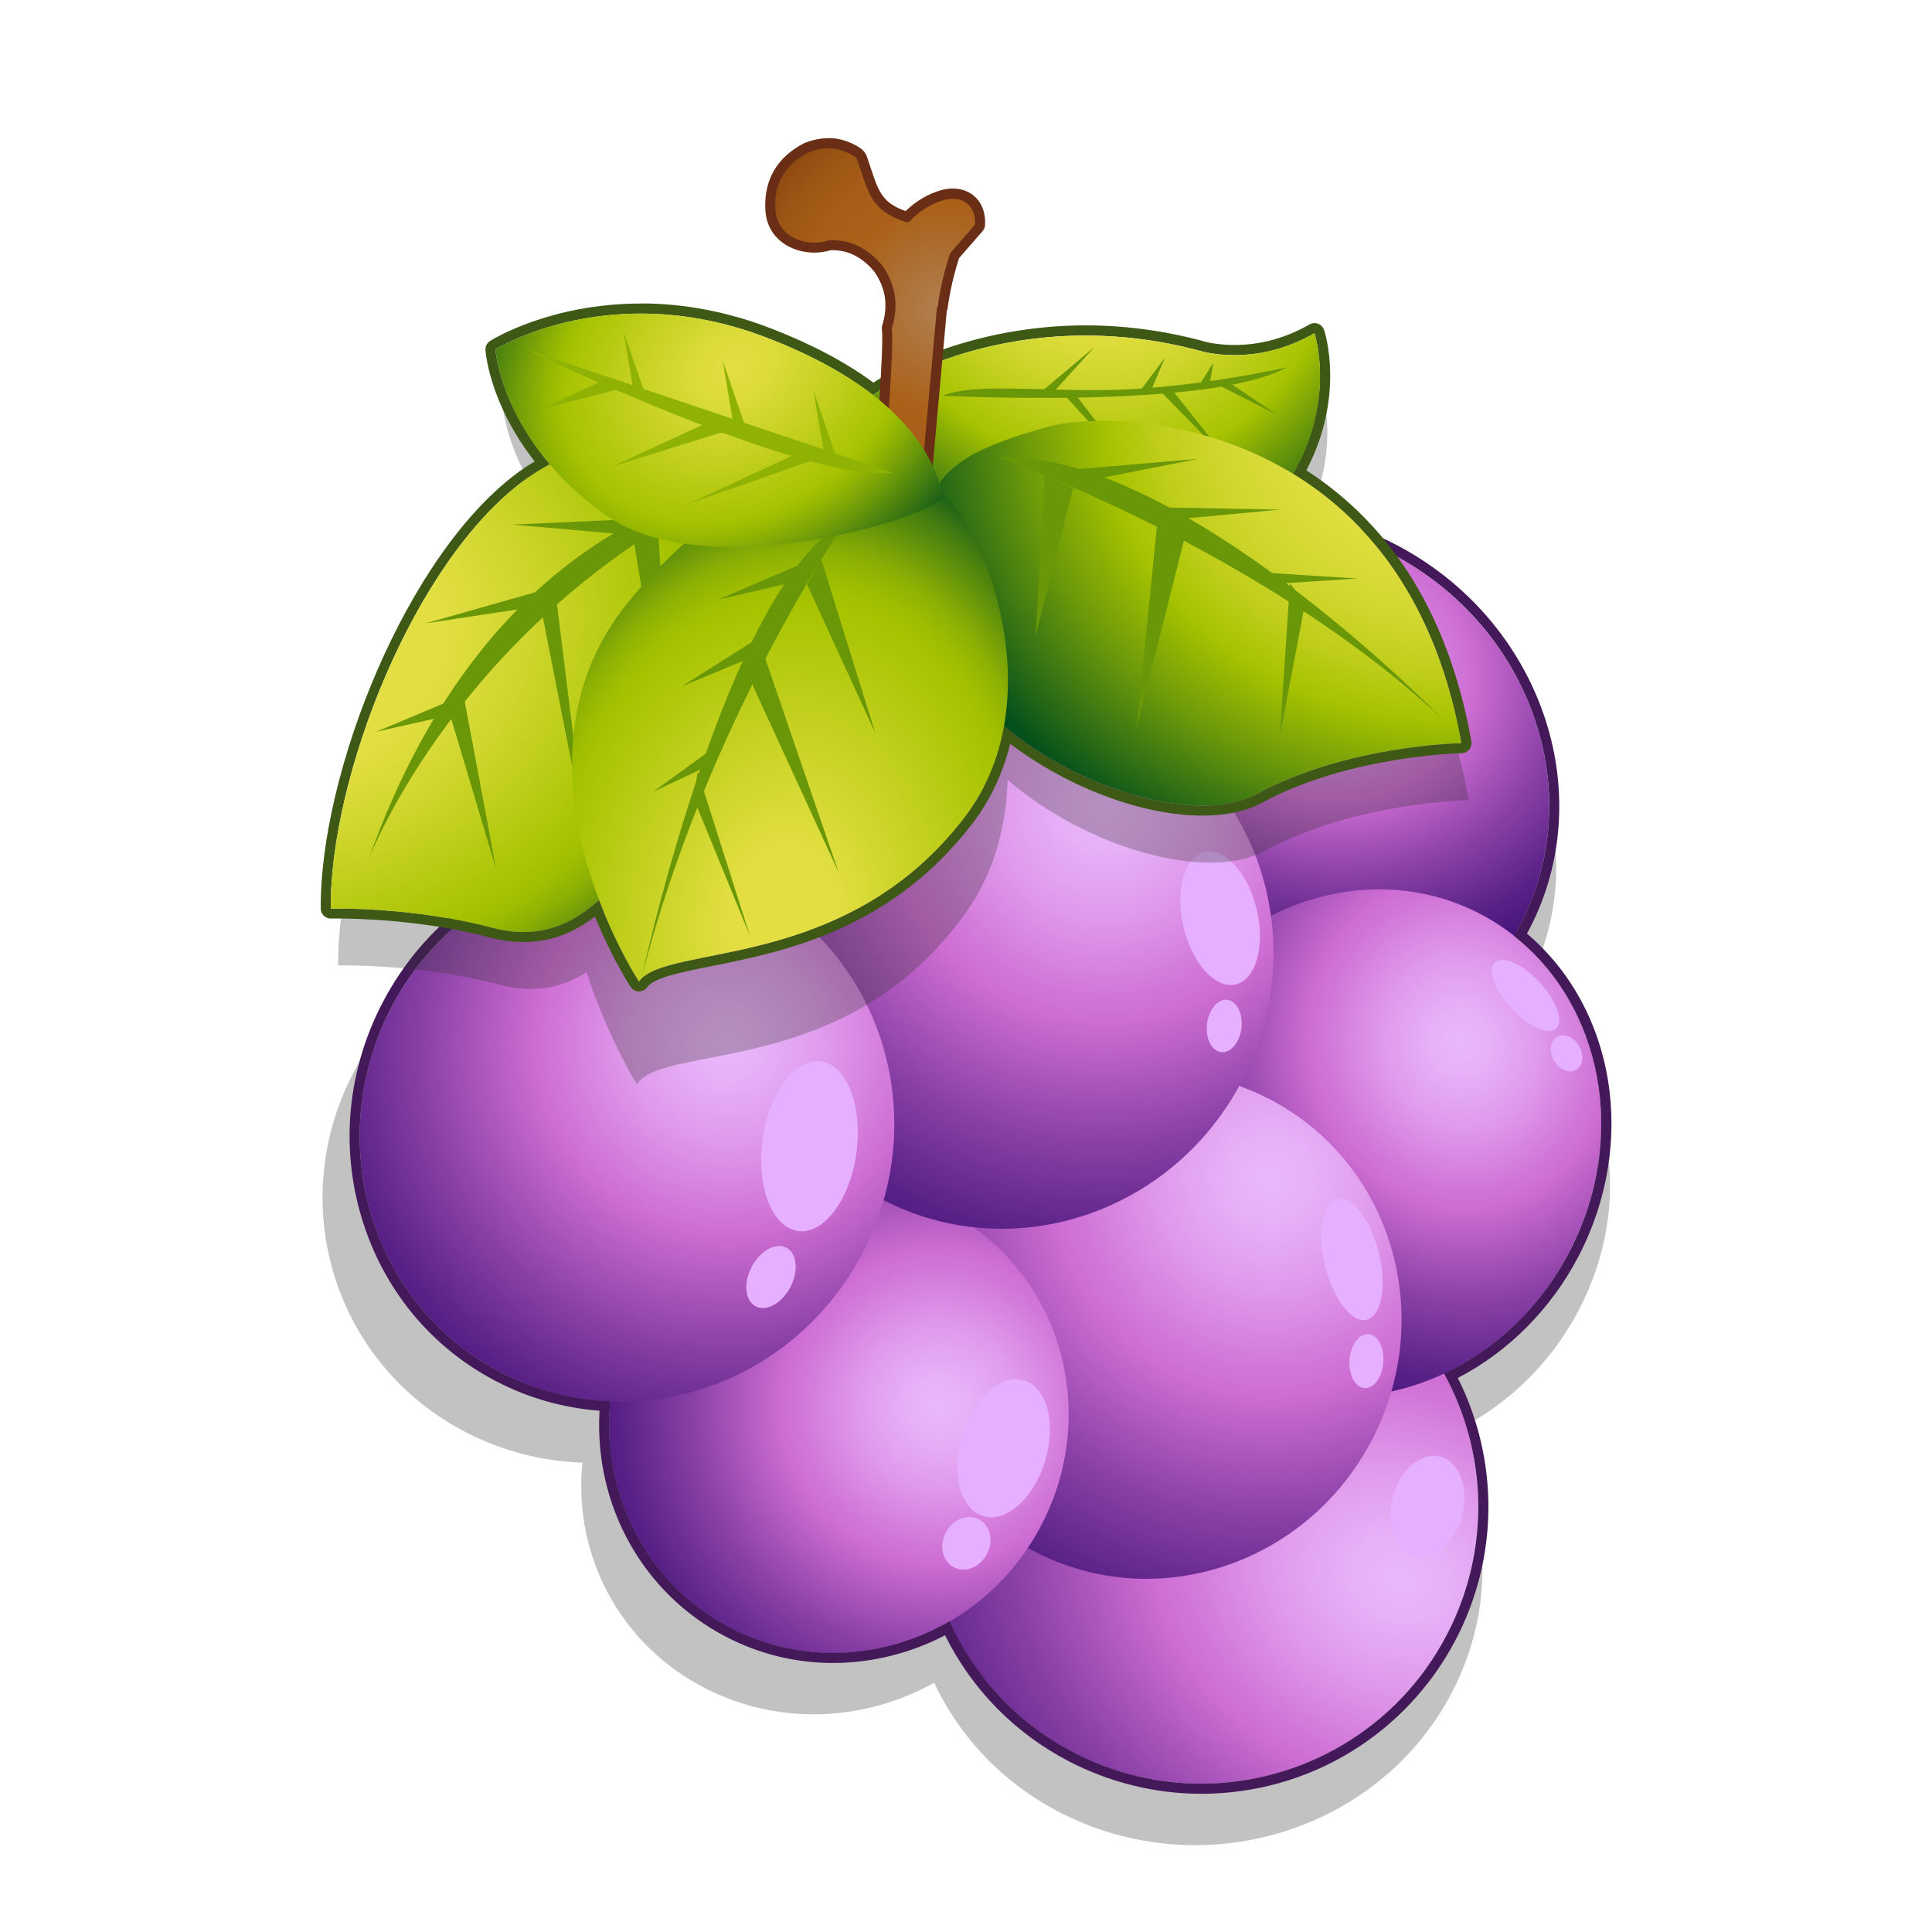 <?xml version="1.0" encoding="UTF-8"?>
<svg xmlns="http://www.w3.org/2000/svg" width="384" height="384" xmlns:xlink="http://www.w3.org/1999/xlink" viewBox="0 0 384 384">
  <defs>
    <style>
      .cls-1 {
        fill: url(#radial-gradient-7);
      }

      .cls-2 {
        fill: url(#radial-gradient-10);
      }

      .cls-3 {
        fill: #431959;
      }

      .cls-4 {
        fill: url(#radial-gradient-8);
      }

      .cls-5 {
        fill: url(#radial-gradient-5);
      }

      .cls-6 {
        fill: url(#radial-gradient-4);
      }

      .cls-7 {
        isolation: isolate;
      }

      .cls-8 {
        fill: url(#radial-gradient-6);
      }

      .cls-9 {
        fill: url(#radial-gradient-12);
      }

      .cls-10 {
        fill: url(#radial-gradient);
      }

      .cls-11 {
        fill: #6a9708;
      }

      .cls-12 {
        fill: url(#radial-gradient-13);
      }

      .cls-13 {
        mix-blend-mode: multiply;
        opacity: .3;
      }

      .cls-14 {
        fill: #363333;
      }

      .cls-15 {
        fill: url(#radial-gradient-2);
      }

      .cls-16 {
        fill: url(#radial-gradient-3);
      }

      .cls-17 {
        fill: #692e15;
      }

      .cls-18 {
        fill: url(#radial-gradient-14);
      }

      .cls-19 {
        fill: #e6afff;
      }

      .cls-20 {
        fill: url(#radial-gradient-11);
      }

      .cls-21 {
        fill: url(#radial-gradient-9);
      }

      .cls-22 {
        fill: #90b204;
      }

      .cls-23 {
        fill: #3d5915;
      }
    </style>
    <radialGradient id="radial-gradient" cx="259.33" cy="68.67" fx="259.33" fy="68.67" r="75.53" gradientTransform="translate(548.08 192.72) rotate(170.78) scale(1 1.17)" gradientUnits="userSpaceOnUse">
      <stop offset="0" stop-color="#ebb8fc"/>
      <stop offset=".07" stop-color="#e7b0f7"/>
      <stop offset=".18" stop-color="#df9aeb"/>
      <stop offset=".31" stop-color="#d176d8"/>
      <stop offset=".35" stop-color="#ce6dd3"/>
      <stop offset=".54" stop-color="#8c42a8"/>
      <stop offset=".71" stop-color="#592187"/>
      <stop offset=".8" stop-color="#46157b"/>
    </radialGradient>
    <radialGradient id="radial-gradient-2" cx="188.77" cy="90.76" fx="188.77" fy="90.76" r="91.97" gradientTransform="translate(209.84 -38.69) rotate(72.65)" gradientUnits="userSpaceOnUse">
      <stop offset="0" stop-color="#e2c5f3"/>
      <stop offset=".12" stop-color="#cca2e7"/>
      <stop offset=".29" stop-color="#b27bda"/>
      <stop offset=".37" stop-color="#a96cd5"/>
      <stop offset=".45" stop-color="#9e62cc"/>
      <stop offset=".59" stop-color="#8248b6"/>
      <stop offset=".7" stop-color="#672ea0"/>
      <stop offset=".93" stop-color="#46157b"/>
    </radialGradient>
    <radialGradient id="radial-gradient-3" cx="279.22" cy="317.72" fx="279.22" fy="317.72" r="144.63" gradientTransform="translate(131.15 697.12) rotate(-113.28) scale(1 .81) skewX(.27)" xlink:href="#radial-gradient"/>
    <radialGradient id="radial-gradient-4" cx="300.32" cy="138.29" fx="300.32" fy="138.29" r="85.7" gradientTransform="translate(360.98 566.09) rotate(-127.75) scale(1 1.1)" xlink:href="#radial-gradient"/>
    <radialGradient id="radial-gradient-5" cx="252.47" cy="234.26" fx="252.47" fy="234.26" r="122.99" gradientTransform="translate(356.52 -61.48) rotate(62.43)" xlink:href="#radial-gradient"/>
    <radialGradient id="radial-gradient-6" cx="186.67" cy="279.61" fx="186.67" fy="279.61" r="89.38" gradientTransform="translate(339.66 3.77) rotate(62.43)" xlink:href="#radial-gradient"/>
    <radialGradient id="radial-gradient-7" cx="219.57" cy="160.45" fx="219.57" fy="160.45" r="121.68" gradientTransform="translate(276.56 -75.21) rotate(62.43)" xlink:href="#radial-gradient"/>
    <radialGradient id="radial-gradient-8" cx="144.57" cy="207.28" fx="144.57" fy="207.28" r="122.16" gradientTransform="translate(266.06 10.21) rotate(62.43)" gradientUnits="userSpaceOnUse">
      <stop offset="0" stop-color="#ebb8fc"/>
      <stop offset=".06" stop-color="#e7b0f7"/>
      <stop offset=".16" stop-color="#df9aeb"/>
      <stop offset=".28" stop-color="#d176d8"/>
      <stop offset=".31" stop-color="#ce6dd3"/>
      <stop offset=".49" stop-color="#8c42a8"/>
      <stop offset=".64" stop-color="#592187"/>
      <stop offset=".72" stop-color="#46157b"/>
    </radialGradient>
    <radialGradient id="radial-gradient-9" cx="3060.91" cy="-749.09" fx="3060.91" fy="-749.09" r="81.79" gradientTransform="translate(3314.1 -4.39) rotate(164.17) scale(.98 -1.07) skewX(.72)" gradientUnits="userSpaceOnUse">
      <stop offset=".28" stop-color="#e3df43"/>
      <stop offset=".4" stop-color="#d0d62e"/>
      <stop offset=".6" stop-color="#a7c300"/>
      <stop offset=".71" stop-color="#6c990a"/>
      <stop offset=".91" stop-color="#04501c"/>
    </radialGradient>
    <radialGradient id="radial-gradient-10" cx="2926.84" cy="-724.45" fx="2926.84" fy="-724.45" r="175.34" gradientTransform="translate(2680.33 -45.54) rotate(165.18) scale(.8 -.68) skewX(.7)" gradientUnits="userSpaceOnUse">
      <stop offset=".24" stop-color="#e3df43"/>
      <stop offset=".31" stop-color="#dedd3e"/>
      <stop offset=".4" stop-color="#d2d730"/>
      <stop offset=".49" stop-color="#becd19"/>
      <stop offset=".56" stop-color="#a7c300"/>
      <stop offset=".68" stop-color="#6c990a"/>
      <stop offset=".86" stop-color="#04501c"/>
    </radialGradient>
    <radialGradient id="radial-gradient-11" cx="3269.94" cy="-716.89" fx="3269.94" fy="-716.89" r="146.72" gradientTransform="translate(-3201.75 151.77) rotate(-10.07) scale(.98 -.76) skewX(-.22)" gradientUnits="userSpaceOnUse">
      <stop offset=".25" stop-color="#e3df43"/>
      <stop offset=".37" stop-color="#d0d62e"/>
      <stop offset=".58" stop-color="#a7c300"/>
      <stop offset=".61" stop-color="#9fbe01"/>
      <stop offset=".65" stop-color="#8cb004"/>
      <stop offset=".69" stop-color="#6c990a"/>
      <stop offset=".74" stop-color="#407a11"/>
      <stop offset=".8" stop-color="#07521b"/>
      <stop offset=".8" stop-color="#04501c"/>
    </radialGradient>
    <radialGradient id="radial-gradient-12" cx="3634.29" cy="-804.52" fx="3634.29" fy="-804.52" r="50.91" gradientTransform="translate(-726.57 -3829.89) rotate(88.75) scale(1.07 1.03) skewX(-1.44)" gradientUnits="userSpaceOnUse">
      <stop offset=".03" stop-color="#af7d4b"/>
      <stop offset=".37" stop-color="#ab611a"/>
      <stop offset=".52" stop-color="#a75e18"/>
      <stop offset=".67" stop-color="#9c5514"/>
      <stop offset=".81" stop-color="#89470d"/>
      <stop offset=".91" stop-color="#773a07"/>
    </radialGradient>
    <radialGradient id="radial-gradient-13" cx="155.06" cy="183.02" fx="155.06" fy="183.02" r="100.98" gradientTransform="translate(6.67 321.9) rotate(-83.38) scale(1 .72)" gradientUnits="userSpaceOnUse">
      <stop offset=".14" stop-color="#e3df43"/>
      <stop offset=".63" stop-color="#a7c300"/>
      <stop offset=".67" stop-color="#a0be01"/>
      <stop offset=".73" stop-color="#8cb004"/>
      <stop offset=".79" stop-color="#6c9909"/>
      <stop offset=".87" stop-color="#407a11"/>
      <stop offset=".95" stop-color="#08531b"/>
      <stop offset=".95" stop-color="#04501c"/>
    </radialGradient>
    <radialGradient id="radial-gradient-14" cx="146.13" cy="72.92" fx="146.13" fy="72.92" r="60.87" gradientTransform="translate(143.86 -99.28) rotate(57.3) scale(1 1.25)" gradientUnits="userSpaceOnUse">
      <stop offset="0" stop-color="#e3df43"/>
      <stop offset=".11" stop-color="#dbdb3a"/>
      <stop offset=".27" stop-color="#c6d122"/>
      <stop offset=".47" stop-color="#a7c300"/>
      <stop offset=".52" stop-color="#96b702"/>
      <stop offset=".62" stop-color="#69970a"/>
      <stop offset=".76" stop-color="#236616"/>
      <stop offset=".82" stop-color="#04501c"/>
    </radialGradient>
  </defs>
  <g class="cls-7">
    <g id="Layer_1" data-name="Layer 1">
      <g>
        <g>
          <g class="cls-13">
            <path class="cls-14" d="M301.99,198.22c.44-.72,.92-1.41,1.33-2.17,14.2-26.23,2.3-59.27-26.57-73.8-25.62-12.9-55.97-6.85-72.41,13-4.66-8.98-12.08-16.65-21.92-21.6-25.4-12.79-57.05-2.74-70.69,22.45-8.43,15.58-7.98,33.29-.41,47.57-16.69,2.75-32.06,12.87-40.65,28.73-14.39,26.58-4.32,59.06,22.48,72.56,7.23,3.64,14.93,5.47,22.61,5.76-1.87,18.16,7.31,36.23,24.71,44.99,14.67,7.38,31.61,6.35,45.19-1.25,5.08,10.79,13.75,20.11,25.49,26.02,27.95,14.07,62.43,3.63,77.02-23.32,9.17-16.94,8.29-36.36-.57-51.95,10.53-4.76,19.82-13.04,25.84-24.16,12.19-22.52,6.84-48.96-11.47-62.83Z"/>
          </g>
          <ellipse class="cls-10" cx="251.73" cy="157.51" rx="53.57" ry="56.86" transform="translate(-4.39 307.77) rotate(-62.43)"/>
          <ellipse class="cls-15" cx="161.76" cy="147.03" rx="51.45" ry="50.04" transform="translate(-43.44 222.39) rotate(-62.43)"/>
          <circle class="cls-16" cx="238.76" cy="299.47" r="55.05" transform="translate(-141.82 256.54) rotate(-45)"/>
          <ellipse class="cls-6" cx="270.46" cy="227.18" rx="51.37" ry="46.77" transform="translate(-56.1 361.8) rotate(-62.43)"/>
          <ellipse class="cls-5" cx="228.99" cy="263.41" rx="50.66" ry="49.27" transform="translate(-110.49 344.5) rotate(-62.43)"/>
          <ellipse class="cls-8" cx="166.72" cy="282.13" rx="46.67" ry="45.39" transform="translate(-160.53 299.36) rotate(-62.43)"/>
          <ellipse class="cls-1" cx="200.33" cy="190.57" rx="53.94" ry="52.46" transform="translate(-61.32 279.97) rotate(-62.43)"/>
          <ellipse class="cls-4" cx="124.61" cy="224.62" rx="54.29" ry="52.8" transform="translate(-132.17 231.13) rotate(-62.43)"/>
          <path class="cls-3" d="M162.95,95.87c7.66,0,15.4,1.79,22.62,5.55,9.49,4.95,16.64,12.62,21.13,21.6,10.18-12.75,25.89-19.8,42.38-19.8,9.18,0,18.61,2.19,27.45,6.8,27.84,14.53,39.31,47.58,25.62,73.8-.39,.75-.86,1.44-1.28,2.17,17.65,13.87,22.82,40.31,11.06,62.84-5.8,11.12-14.76,19.4-24.91,24.16,8.54,15.59,9.39,35.01,.55,51.95-9.82,18.82-28.99,29.58-48.84,29.58-8.58,0-17.29-2.01-25.43-6.26-11.32-5.91-19.68-15.23-24.58-26.02-7.05,4.09-15.03,6.28-23.11,6.28-6.93,0-13.94-1.61-20.47-5.02-16.78-8.76-25.63-26.83-23.83-44.99-7.41-.29-14.84-2.13-21.81-5.76-25.85-13.49-35.56-45.98-21.68-72.56,8.28-15.87,23.11-25.98,39.2-28.74-7.3-14.28-7.73-31.99,.4-47.57,9.28-17.77,27.19-28.01,45.55-28.01m0-2v2s0-2,0-2c-19.82,0-37.96,11.14-47.32,29.08-7.7,14.76-8.23,32.14-1.55,47.03-16.38,3.58-30.15,14.14-38.05,29.28-6.95,13.32-8.45,28.48-4.2,42.69,4.25,14.23,13.74,25.8,26.73,32.57,6.4,3.34,13.31,5.31,20.58,5.87-1.08,18.83,8.59,36.29,25.06,44.89,6.67,3.48,13.87,5.25,21.4,5.25s15.32-1.9,22.21-5.5c5.39,10.8,13.84,19.42,24.55,25.01,8.13,4.24,17.24,6.49,26.35,6.49,21.35,0,40.74-11.75,50.62-30.66,8.52-16.31,8.63-35.59,.4-51.99,10.07-5.22,18.53-13.72,23.96-24.12,11.76-22.53,7.41-49.21-10.22-64.21,.15-.25,.3-.52,.44-.79,14.18-27.16,2.31-61.48-26.47-76.5-8.81-4.6-18.62-7.03-28.37-7.03-16.44,0-31.58,6.62-42,18.26-4.87-8.5-11.93-15.32-20.58-19.83-7.35-3.83-15.27-5.78-23.54-5.78h0Z"/>
        </g>
        <g>
          <ellipse class="cls-19" cx="192.07" cy="306.73" rx="5.38" ry="4.62" transform="translate(-168.72 335.04) rotate(-62.43)"/>
          <ellipse class="cls-19" cx="271.61" cy="270.54" rx="5.38" ry="3.37" transform="translate(-17.85 521.9) rotate(-85.86)"/>
          <ellipse class="cls-19" cx="268.71" cy="250.32" rx="5.49" ry="12.36" transform="translate(-51.79 71.03) rotate(-13.75)"/>
          <ellipse class="cls-19" cx="303.21" cy="197.88" rx="3.81" ry="8.96" transform="translate(-53.76 258.42) rotate(-42.76)"/>
          <ellipse class="cls-19" cx="311.37" cy="209.37" rx="2.88" ry="3.78" transform="translate(-62.97 183.73) rotate(-30)"/>
          <ellipse class="cls-19" cx="153.24" cy="253.79" rx="6.58" ry="4.34" transform="translate(-142.65 272.19) rotate(-62.43)"/>
          <ellipse class="cls-19" cx="160.9" cy="227.84" rx="17" ry="9.42" transform="translate(-86.23 357.18) rotate(-82.4)"/>
          <ellipse class="cls-19" cx="199.48" cy="287.87" rx="14.07" ry="8.62" transform="translate(-133.57 396.21) rotate(-73.3)"/>
          <ellipse class="cls-19" cx="283.69" cy="299.47" rx="10.25" ry="7.14" transform="translate(-77.1 499.44) rotate(-75.55)"/>
          <ellipse class="cls-19" cx="243.32" cy="203.93" rx="5.23" ry="3.45" transform="translate(12.43 421.83) rotate(-83.31)"/>
          <ellipse class="cls-19" cx="242.51" cy="182.5" rx="7.48" ry="13.51" transform="translate(-35.42 60.55) rotate(-13.27)"/>
        </g>
        <g class="cls-13">
          <path class="cls-14" d="M258.44,105.49c8.63-14.92,4.29-27.95,4.29-27.95-12.3,7.05-23.03,3.42-23.03,3.42-32.17-8.52-57.28,3.47-65.01,9.1-4.7-3.94-11.32-7.97-20.79-11.62-31.19-12.02-53.95,2.32-53.95,2.32,0,0,.72,10.99,10.84,22.85-1.67,.88-3.33,1.86-4.96,3.06-22.05,16.04-38.81,59.04-38.62,85.23,0,0,16-.44,32.07,3.81,7.14,1.89,12.65,.5,17.31-2.48,4.24,13.14,9.98,22.25,9.98,22.25,5.49-8.23,41.83-.95,65.46-34.17,5.65-7.95,7.95-17.17,8.25-26.29,15.92,13.65,39.66,20.28,51.04,14.12,18.08-9.79,40.62-10.1,40.62-10.1-5.06-28.29-18.67-44.5-33.49-53.54Z"/>
        </g>
        <g>
          <path class="cls-23" d="M127.37,62.33c7.37,0,15.85,1.25,25.06,4.8,9.38,3.61,16.13,7.56,21.08,11.4,6.06-4.29,21.54-11.84,42.26-11.84,6.95,0,14.49,.85,22.46,2.96,0,0,2.76,.93,7.09,.93s9.88-.88,15.94-4.35c0,0,4.34,13.03-4.29,27.95,14.82,9.04,28.43,25.24,33.49,53.54,0,0-22.54,.31-40.62,10.1-2.91,1.57-6.62,2.31-10.81,2.31-11.96,0-27.77-6.04-39.55-15.86-1.13,6.35-3.51,12.61-7.81,18.22-23.71,30.96-59.16,24.91-64.68,32.58,0,0-4.23-6.44-7.92-16.19-4.15,3.72-8.91,6.38-15,6.38-1.94,0-4.03-.27-6.27-.86-13.32-3.52-26.59-3.82-30.74-3.82-.86,0-1.32,.01-1.32,.01-.2-26.19,16.57-69.19,38.62-85.23,1.64-1.19,3.3-2.17,4.96-3.06-10.12-11.86-10.84-22.85-10.84-22.85,0,0,11.3-7.12,28.89-7.12m0-2v2s0-2,0-2c-17.96,0-29.47,7.12-29.95,7.43-.62,.39-.98,1.09-.93,1.82,.03,.45,.8,10.66,9.78,22.13-1.11,.66-2.12,1.32-3.08,2.02-22.46,16.33-39.64,60.11-39.44,86.86,0,.54,.22,1.05,.61,1.42,.37,.36,.87,.56,1.39,.56,.02,0,.04,0,.05,0,.02,0,.46-.01,1.27-.01,3.76,0,17.05,.27,30.23,3.75,2.33,.62,4.61,.93,6.78,.93,5.09,0,9.65-1.62,14.16-5.07,3.43,8.37,6.94,13.74,7.1,13.98,.36,.55,.97,.89,1.63,.9,.01,0,.03,0,.04,0,.64,0,1.25-.31,1.62-.83,1.38-1.92,6.64-2.96,12.72-4.18,14.2-2.83,35.65-7.12,51.92-28.35,3.52-4.59,6.04-9.92,7.51-15.86,11.57,8.75,26.27,14.28,38.27,14.28,4.67,0,8.63-.86,11.76-2.55,17.42-9.43,39.48-9.85,39.7-9.86,.59,0,1.14-.27,1.51-.73,.37-.45,.53-1.05,.43-1.62-4.38-24.5-15.41-42.61-32.8-53.87,7.74-14.8,3.71-27.34,3.52-27.89-.19-.57-.62-1.02-1.18-1.24-.23-.09-.47-.13-.71-.13-.34,0-.69,.09-.99,.26-4.74,2.71-9.77,4.09-14.95,4.09-3.9,0-6.43-.82-6.46-.83-.04-.01-.08-.03-.12-.04-7.59-2.01-15.32-3.03-22.97-3.03-18.37,0-33.87,5.95-42.2,11.38-5.52-4.08-12.39-7.71-20.43-10.81-8.5-3.27-17.17-4.93-25.78-4.93h0Z"/>
          <path class="cls-21" d="M170.71,81.24c-.09-2.13,28.58-21.89,67.52-11.58,0,0,10.73,3.63,23.03-3.42,0,0,6.17,18.27-10.46,36.32-16.63,18.06-77.79,33.62-80.1-21.32Z"/>
          <g>
            <path class="cls-11" d="M255.72,73.03s-19.06,4.32-36.35,4.51c-13.36,.15-26.06-1.36-31.95,1.11,0,0,53.17,2.79,68.29-5.62Z"/>
            <polygon class="cls-11" points="238.36 76.55 241.14 72.13 240.39 76.69 238.36 76.55"/>
            <polygon class="cls-11" points="233.24 77.81 243.8 91.17 230.28 77.39 233.24 77.81"/>
            <polygon class="cls-11" points="228.7 77.83 231.53 71.1 226.44 77.91 228.7 77.83"/>
            <polygon class="cls-11" points="213.7 78.34 225.5 93.73 211.11 78.02 213.7 78.34"/>
            <polygon class="cls-11" points="209.3 78.03 217.53 68.97 206.61 78.17 209.3 78.03"/>
            <polygon class="cls-11" points="244.37 76.06 253.83 82.45 242.36 76.63 244.37 76.06"/>
          </g>
          <path class="cls-2" d="M208.59,84.74c12.05-3.36,70.1-2.88,81.88,62.97,0,0-22.54,.31-40.62,10.1-18.08,9.79-67.34-12.69-66.92-44.32,.24-18.09,4.47-22.85,25.66-28.75Z"/>
          <path class="cls-20" d="M152.04,92.96s-25.63-13.64-47.68,2.4c-22.05,16.04-38.81,59.04-38.62,85.23,0,0,16-.44,32.07,3.81,14.62,3.86,22.46-5.96,30-15.18,8.97-10.97,38.66-59,24.23-76.26Z"/>
          <g>
            <path class="cls-11" d="M145.42,97.02s-47.84,5.3-72.09,73.61c0,0,18.3-47.64,72.09-73.61Z"/>
            <path class="cls-11" d="M98.54,172.54c-.28-1.04-9.31-31.18-9.31-31.18l2.55-5.02s7.04,37.25,6.76,36.2Z"/>
            <polygon class="cls-11" points="87.59 142.56 89.44 139.29 74.73 145.46 87.59 142.56"/>
            <path class="cls-11" d="M115.92,163.22c-.28-1.04-8.14-41.15-8.14-41.15l2.55-5.02s5.88,47.21,5.6,46.17Z"/>
            <polygon class="cls-11" points="105.45 120.73 107.29 117.46 84.5 123.92 105.45 120.73"/>
            <path class="cls-11" d="M133.65,153.53c-.28-1.04-7.88-47.16-7.88-47.16l4.87-3.68s3.29,51.88,3,50.84Z"/>
            <polygon class="cls-11" points="125.77 106.37 127.62 103.1 101.86 104.26 125.77 106.37"/>
          </g>
          <g>
            <path class="cls-9" d="M178.08,104.13c-.51,0-.94-.39-.99-.9l-.05-.54-1.45-2.21c-.13-.2-.18-.44-.16-.67,.19-1.51-.08-2.76-.8-3.82-.14-.21-.2-.46-.16-.71,.54-3.51,2.28-27.01,1.81-29.82-.03-.15-.02-.31,.03-.46,1.33-4.27,.75-8.08-1.78-11.66-2.57-3.06-5.55-4.58-9.04-4.58-.18,0-.36,0-.55,.01-.96,.31-2.02,.47-3.08,.47-3.99,0-8.42-2.36-8.72-7.53-.32-5.56,2.08-9.71,7.14-12.33,.03-.02,.06-.03,.09-.04,1.44-.56,2.87-.85,4.24-.85,2.02,0,3.98,.61,5.81,1.82,.45,.29,.8,.74,.97,1.27,.23,.68,.45,1.35,.66,1.97,1.69,5.14,2.55,7.75,8.2,9.59,2.07-2.13,4.46-3.59,7.08-4.34,.69-.2,1.37-.3,2.04-.3,1.59,0,3,.57,3.98,1.61,1.06,1.13,1.55,2.72,1.43,4.61-.01,.22-.1,.43-.24,.59l-4.8,5.52c-1.12,3.42-1.91,6.89-2.37,10.31-.02,.16-.08,.31-.17,.44l-2.92,32.23c0,.05-.01,.1-.03,.16-.64,2.52-.98,5.11-1.02,7.71,0,.31-.15,.6-.4,.78-1.41,1.07-3,1.63-4.74,1.66h-.02Z"/>
            <path class="cls-17" d="M164.6,29.48c1.83,0,3.59,.55,5.26,1.66,.26,.17,.47,.43,.57,.75,2.23,6.49,2.64,10.01,9.66,12.25,.07,.02,.15,.03,.22,.03,.2,0,.4-.09,.56-.25,1.97-2.05,4.22-3.45,6.73-4.16,.6-.17,1.2-.26,1.76-.26,2.57,0,4.63,1.75,4.42,5.16l-4.93,5.67c-1.18,3.57-2,7.14-2.48,10.68l-.15,.2-2.95,32.52c-.66,2.59-1.01,5.24-1.05,7.94-1.25,.94-2.63,1.43-4.15,1.46l-.08-.78-1.58-2.42c.21-1.74-.11-3.25-.97-4.51,.54-3.52,2.31-27.14,1.81-30.14,1.42-4.54,.78-8.71-1.92-12.54-2.8-3.34-6.09-5-9.86-5-.24,0-.49,0-.73,.02-.91,.31-1.9,.46-2.9,.46-3.66,0-7.46-2.09-7.72-6.59-.3-5.16,1.9-8.95,6.6-11.38,1.33-.52,2.62-.78,3.88-.78m0-2c-1.5,0-3.05,.31-4.61,.92-.06,.03-.13,.05-.19,.08-5.37,2.77-8.02,7.36-7.68,13.27,.34,5.82,5.27,8.47,9.72,8.47,1.13,0,2.23-.16,3.26-.48,.12,0,.25,0,.37,0,3.16,0,5.87,1.38,8.28,4.22,2.3,3.29,2.82,6.8,1.6,10.72-.09,.3-.11,.62-.06,.93,.42,2.46-1.2,25.51-1.81,29.5-.08,.5,.04,1.01,.32,1.43,.58,.86,.79,1.89,.64,3.14-.06,.47,.05,.94,.31,1.34l1.31,2.01,.03,.29c.1,1.02,.96,1.8,1.99,1.8,.01,0,.03,0,.04,0,1.95-.04,3.74-.67,5.32-1.87,.49-.37,.78-.95,.79-1.57,.04-2.52,.37-5.04,.99-7.48,.03-.1,.04-.21,.05-.31l2.9-32.02c.09-.19,.15-.4,.18-.61,.44-3.3,1.21-6.64,2.27-9.94l4.67-5.36c.29-.33,.46-.75,.49-1.19,.17-2.74-.83-4.43-1.7-5.36-1.17-1.24-2.84-1.93-4.71-1.93-.76,0-1.54,.11-2.31,.33-2.61,.74-4.98,2.14-7.07,4.15-4.65-1.65-5.36-3.83-6.99-8.75-.21-.63-.43-1.3-.67-2-.24-.72-.73-1.36-1.37-1.78-1.99-1.31-4.13-1.98-6.35-1.98h0Z"/>
          </g>
          <path class="cls-12" d="M186.05,97.46c7.74,3.32,24.52,40.37,5.63,65.03-23.71,30.96-59.16,24.91-64.68,32.58,0,0-28.48-43.2-2.07-75.48,26.41-32.29,51.04-26.44,61.12-22.12Z"/>
          <g>
            <path class="cls-11" d="M127.49,194.42s17.07-78.75,40.55-90.63c0,0-27.55,39.58-40.55,90.63Z"/>
            <polygon class="cls-11" points="137.87 158.72 149.05 186 138.67 153.38 137.87 158.72"/>
            <polygon class="cls-11" points="140.46 150.26 139.34 152.89 129.8 157.38 140.4 149.69 140.46 150.26"/>
            <polygon class="cls-11" points="148.79 134.43 166.68 173.38 151.62 129.49 148.79 134.43"/>
            <polygon class="cls-11" points="160.41 116.16 173.98 145.71 163.24 111.22 160.41 116.16"/>
            <polygon class="cls-11" points="150.63 127.61 149 130.82 135.48 136.44 150.55 126.91 150.63 127.61"/>
            <polygon class="cls-11" points="160.78 112.15 159.15 115.37 142.83 119.15 160.7 111.45 160.78 112.15"/>
          </g>
          <path class="cls-18" d="M98.48,69.45s22.76-14.34,53.95-2.32c31.19,12.02,33.81,27.7,35,31.2,1.19,3.5-46.21,18.87-67.02,4.06-20.81-14.81-21.93-32.94-21.93-32.94Z"/>
          <g>
            <path class="cls-11" d="M286.61,142.8s-52.11-53.51-88.19-51.9c0,0,51.81,18.1,88.19,51.9Z"/>
            <polygon class="cls-11" points="259.42 119.77 254.39 146.23 256.37 115.98 259.42 119.77"/>
            <polygon class="cls-11" points="252.8 114.38 255.28 115.92 269.82 114.99 252.67 113.9 252.8 114.38"/>
            <polygon class="cls-11" points="235.71 105.89 225.94 144.56 230.07 103.35 235.71 105.89"/>
            <polygon class="cls-11" points="213.28 97.03 205.86 126.36 207.63 94.48 213.28 97.03"/>
            <polygon class="cls-11" points="230.71 101.42 234.09 103.18 254.43 101.29 230.55 100.84 230.71 101.42"/>
            <polygon class="cls-11" points="211.31 94.07 214.68 95.83 238.11 91.21 211.15 93.49 211.31 94.07"/>
          </g>
          <g>
            <path class="cls-22" d="M104.75,69.52s54.88,26.44,72.74,24.45l-72.74-24.45Z"/>
            <polygon class="cls-22" points="158.76 89.97 162.01 91.32 136.71 100.2 158.76 89.97"/>
            <polygon class="cls-22" points="166.21 90.81 161.69 77.67 163.77 90.02 166.21 90.81"/>
            <polygon class="cls-22" points="140.7 83.95 144.64 85.58 121.74 92.69 140.7 83.95"/>
            <polygon class="cls-22" points="148.15 84.8 143.63 71.65 145.71 84.01 148.15 84.8"/>
            <polygon class="cls-22" points="120.44 75.33 124.38 76.96 107.18 81.44 120.44 75.33"/>
            <polygon class="cls-22" points="128.44 78.99 123.92 65.85 126 78.2 128.44 78.99"/>
          </g>
        </g>
      </g>
    </g>
  </g>
</svg>